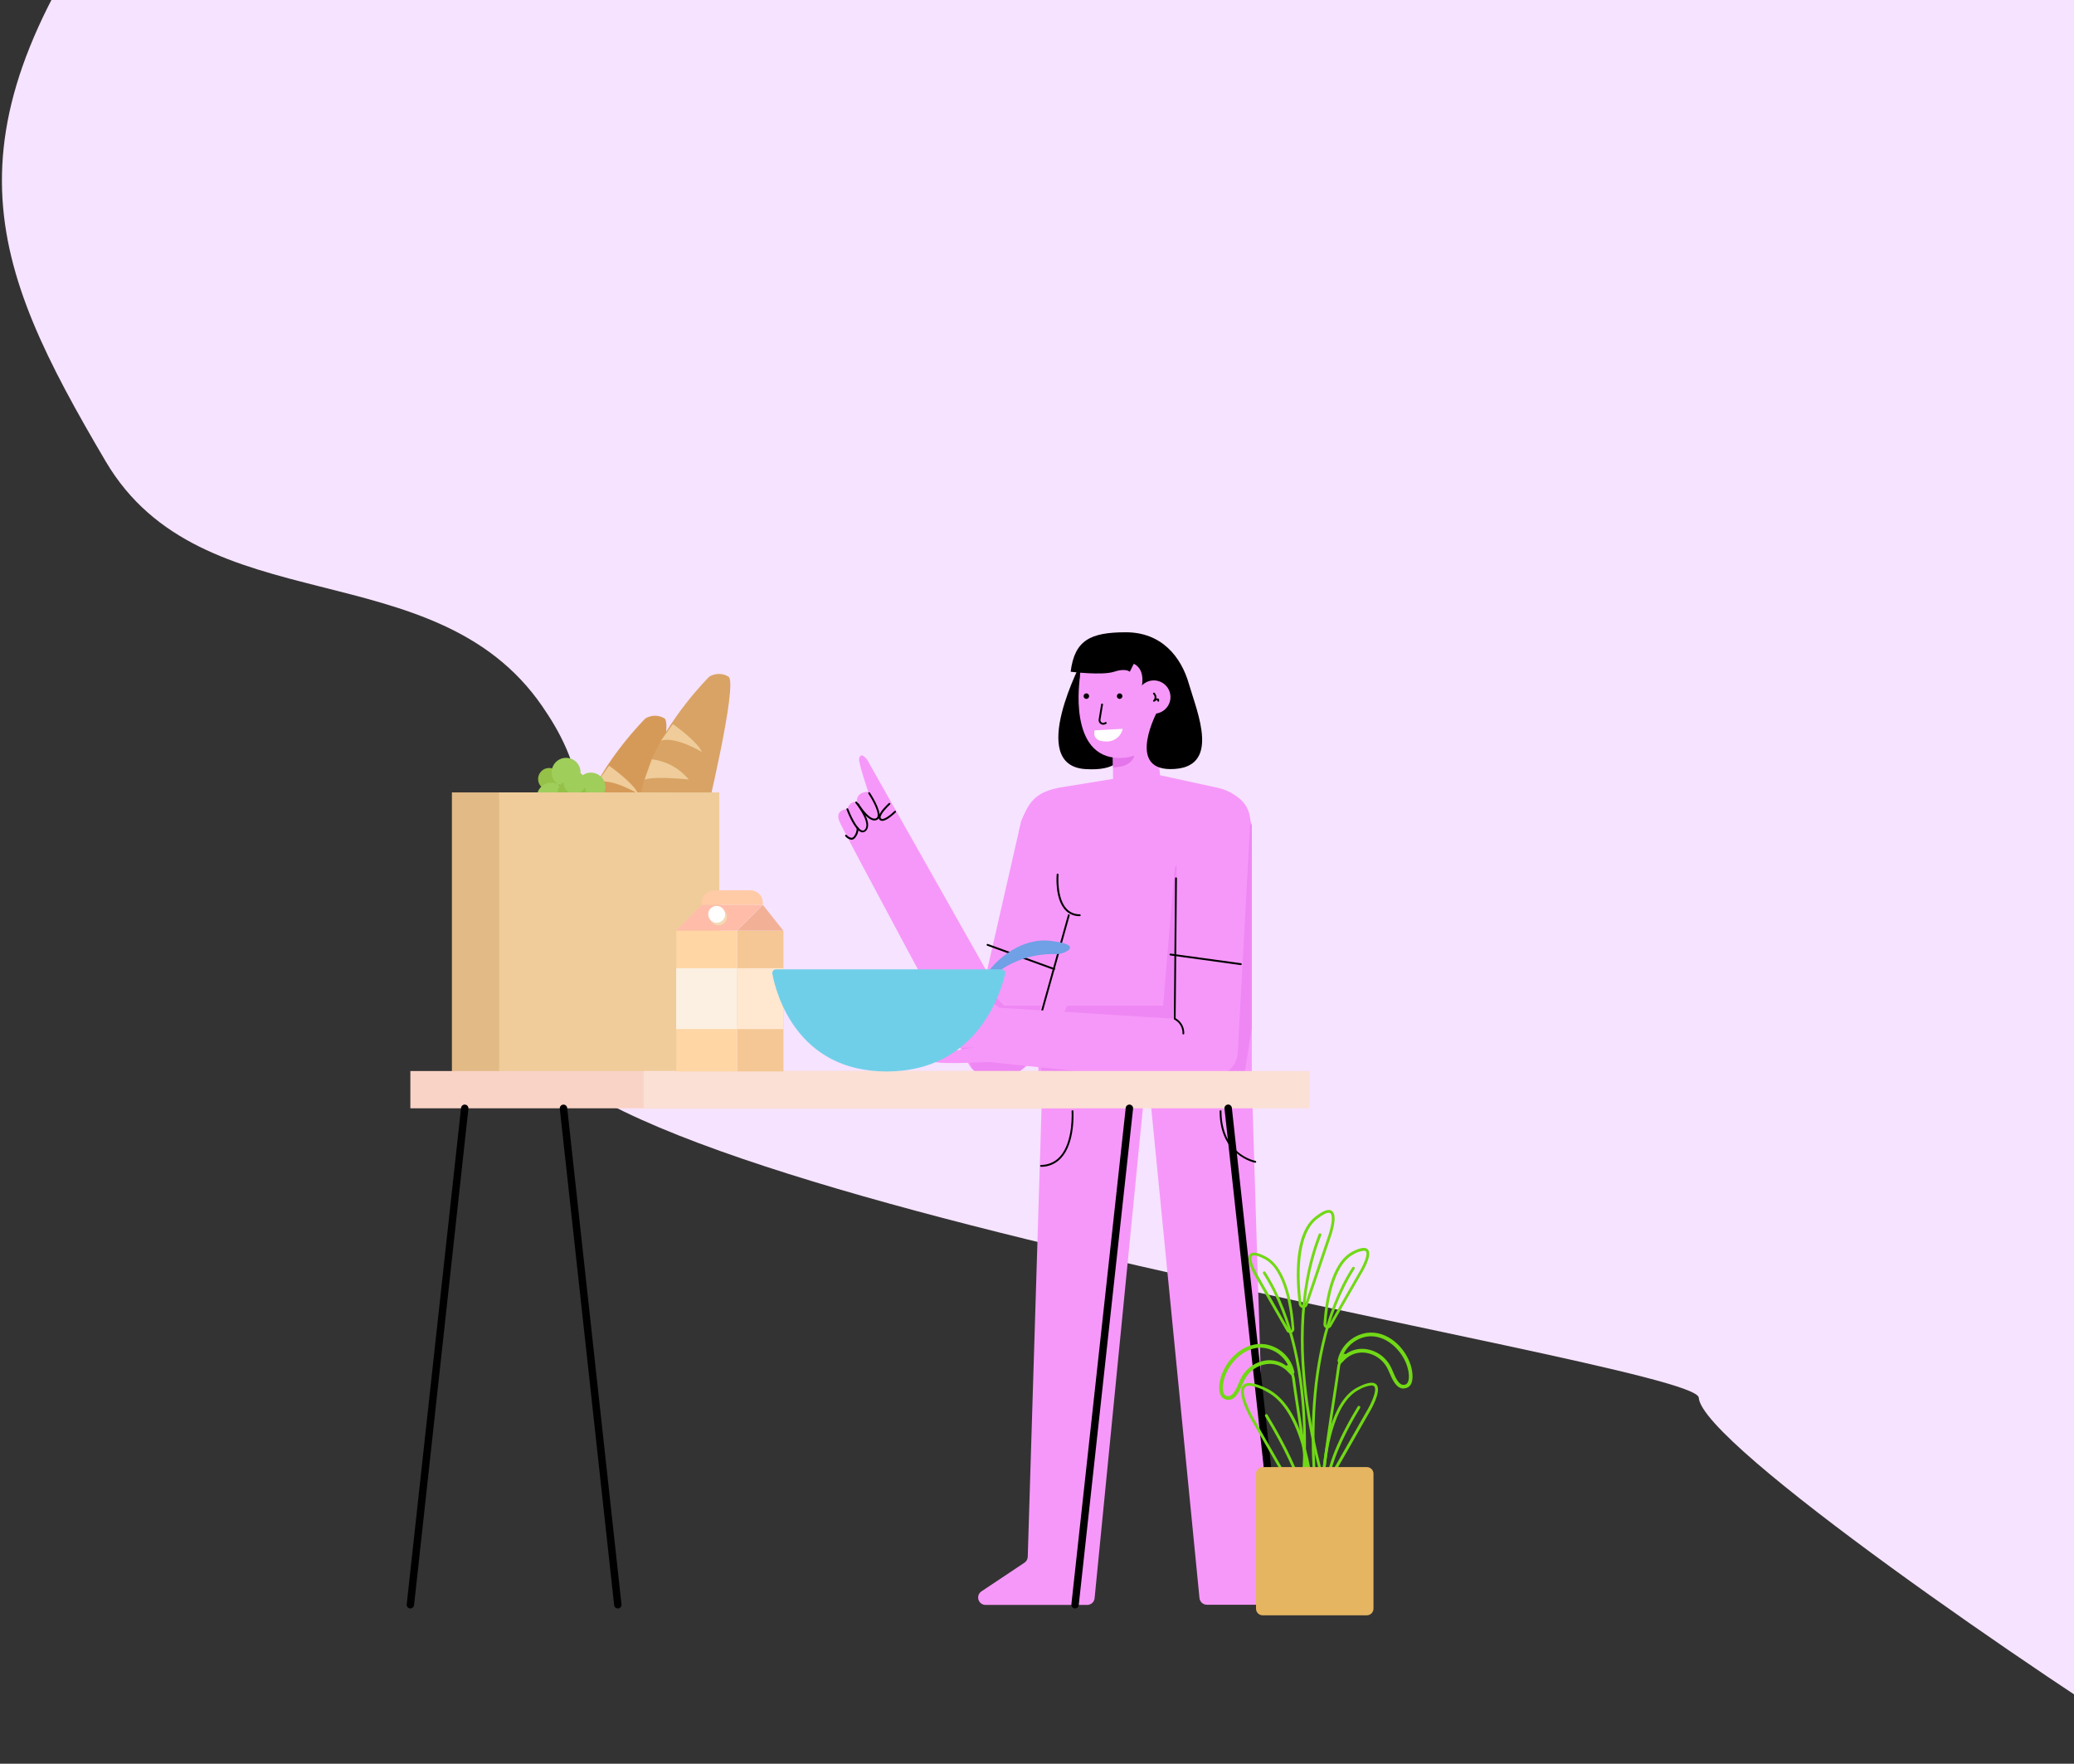 <svg width="561" height="477" viewBox="0 0 561 477" fill="none" xmlns="http://www.w3.org/2000/svg">
<rect x="0" y="0" width="561" height="477" fill="#333333" stroke="none"/>
<path d="M28.571 124.753C-3.065 71.028 -16.991 36.367 36.129 -34.718C261.857 -74.926 729.861 -154.568 796.054 -151.468C878.795 -147.593 909.962 93.823 904.692 126.585C899.423 159.348 849.977 244.019 827.205 272.805C732.902 258.821 674.485 256.837 622.132 320.183C582.463 368.182 583.273 406.686 588.595 476.031C553.805 454.645 460.283 390.651 459.5 378C458.874 367.879 121.025 318.861 144.082 272.366C167.139 225.87 155.558 203.951 146.689 191.03C117.54 148.565 54.705 169.135 28.571 124.753Z" fill="#F6E3FF"/>
<g clip-path="url(#clip0)">
<path d="M149.199 265.66C149.199 265.66 153.259 231.2 158.309 218.3C163.359 205.4 174.569 194.3 174.569 194.3C175.351 193.825 176.249 193.574 177.164 193.574C178.079 193.574 178.977 193.825 179.759 194.3C182.419 195.98 173.519 232.78 173.519 232.78L154.379 266.25L149.199 265.66Z" fill="#D69A58"/>
<path d="M164.731 207.09C164.731 207.09 171.211 211.57 172.611 214.66C172.611 214.66 165.461 210.31 161.531 211.57L164.731 207.09Z" fill="#EFCC9A"/>
<path d="M159 216.62C162.92 217.067 166.51 219.03 169 222.09C169 222.09 160.27 221.09 157.07 222.09L159 216.62Z" fill="#EFCC9A"/>
<path d="M166.48 254.4C166.48 254.4 170.55 219.94 175.6 207C180.65 194.06 191.86 183 191.86 183C192.64 182.519 193.539 182.264 194.455 182.264C195.372 182.264 196.271 182.519 197.05 183C199.71 184.68 190.81 221.48 190.81 221.48L171.67 255L166.48 254.4Z" fill="#D8A364"/>
<path d="M181.999 195.82C181.999 195.82 188.489 200.31 189.889 203.39C189.889 203.39 182.729 199.05 178.809 200.31L181.999 195.82Z" fill="#EFCC9A"/>
<path d="M176.301 205.36C180.221 205.807 183.81 207.77 186.301 210.83C186.301 210.83 177.571 209.83 174.371 210.83L176.301 205.36Z" fill="#EFCC9A"/>
<path d="M148.541 213.68C150.192 213.68 151.531 212.341 151.531 210.69C151.531 209.039 150.192 207.7 148.541 207.7C146.889 207.7 145.551 209.039 145.551 210.69C145.551 212.341 146.889 213.68 148.541 213.68Z" fill="#95C148"/>
<path d="M149.121 219.5C151.28 219.5 153.031 217.749 153.031 215.59C153.031 213.431 151.28 211.68 149.121 211.68C146.962 211.68 145.211 213.431 145.211 215.59C145.211 217.749 146.962 219.5 149.121 219.5Z" fill="#9FCE5B"/>
<path d="M153.121 212.78C155.28 212.78 157.031 211.029 157.031 208.87C157.031 206.711 155.28 204.96 153.121 204.96C150.962 204.96 149.211 206.711 149.211 208.87C149.211 211.029 150.962 212.78 153.121 212.78Z" fill="#9FCE5B"/>
<path d="M159.84 216.78C161.999 216.78 163.75 215.029 163.75 212.87C163.75 210.711 161.999 208.96 159.84 208.96C157.68 208.96 155.93 210.711 155.93 212.87C155.93 215.029 157.68 216.78 159.84 216.78Z" fill="#9FCE5B"/>
<path d="M154.66 218.63C156.819 218.63 158.57 216.879 158.57 214.72C158.57 212.561 156.819 210.81 154.66 210.81C152.501 210.81 150.75 212.561 150.75 214.72C150.75 216.879 152.501 218.63 154.66 218.63Z" fill="#95C148"/>
<path d="M155.44 214.68C157.102 214.68 158.45 213.332 158.45 211.67C158.45 210.008 157.102 208.66 155.44 208.66C153.777 208.66 152.43 210.008 152.43 211.67C152.43 213.332 153.777 214.68 155.44 214.68Z" fill="#9FCE5B"/>
<path d="M181.778 214.31H122.238V289.94H181.778V214.31Z" fill="#E2BA86"/>
<path d="M194.548 214.31H135.008V289.94H194.548V214.31Z" fill="#EFCC9A"/>
<path d="M281.998 291L277.998 421C277.992 421.323 277.908 421.641 277.753 421.925C277.598 422.208 277.377 422.451 277.108 422.63L265.478 430.38C265.118 430.617 264.844 430.964 264.697 431.369C264.551 431.775 264.539 432.217 264.664 432.629C264.789 433.042 265.043 433.403 265.39 433.659C265.737 433.915 266.157 434.052 266.588 434.05H294.088C294.6 434.051 295.092 433.855 295.464 433.504C295.836 433.152 296.06 432.671 296.088 432.16L309.998 291H281.998Z" fill="#F698F9"/>
<path d="M338.551 291L342.551 421C342.556 421.323 342.64 421.641 342.795 421.925C342.95 422.208 343.172 422.451 343.441 422.63L355.071 430.38C355.407 430.622 355.66 430.963 355.794 431.355C355.928 431.748 355.937 432.172 355.819 432.569C355.702 432.967 355.464 433.318 355.138 433.574C354.812 433.831 354.415 433.979 354.001 434H326.441C325.929 434.001 325.436 433.805 325.064 433.454C324.692 433.102 324.469 432.621 324.441 432.11L310.551 291H338.551Z" fill="#F698F9"/>
<path d="M338.602 298H281.602L275.602 225C277.602 216 281.032 214.15 286.602 213L308.132 209.51C309.76 209.165 311.443 209.165 313.072 209.51L329.122 213C331.807 213.577 334.212 215.057 335.938 217.193C337.663 219.33 338.603 221.994 338.602 224.74V298Z" fill="#F698F9"/>
<path d="M292.798 178.49C292.798 178.49 277.598 207 293.598 208C310.598 209.06 301.008 194.89 301.008 194.89L298.598 178L292.798 178.49Z" fill="black"/>
<path d="M312.69 197.11L313.9 211.18C314.004 212.178 313.798 213.185 313.309 214.061C312.821 214.938 312.074 215.643 311.17 216.08C308.976 216.983 306.514 216.983 304.32 216.08C303.373 215.724 302.556 215.089 301.978 214.258C301.399 213.428 301.086 212.442 301.08 211.43L301 197.11H312.69Z" fill="#F698F9"/>
<path d="M301 204.88L301.05 207.54C301.05 207.54 306.05 207.67 306.83 204.34C306.84 204.34 301.41 203.75 301 204.88Z" fill="#E475EA"/>
<path d="M303.54 194.92C309.864 194.92 314.99 189.794 314.99 183.47C314.99 177.146 309.864 172.02 303.54 172.02C297.216 172.02 292.09 177.146 292.09 183.47C292.09 189.794 297.216 194.92 303.54 194.92Z" fill="#F698F9"/>
<path d="M314.999 183.47C314.999 183.47 316.999 205 302.869 205C288.739 205 292.089 183.45 292.089 183.45L314.999 183.47Z" fill="#F698F9"/>
<path d="M289.602 181.67C289.602 181.67 298.142 182.73 301.342 181.67C304.542 180.61 305.602 181.67 305.602 181.67L306.672 179.53C306.672 179.53 309.872 180.6 308.802 185.93C308.802 185.93 312.002 181.67 313.072 187C314.142 192.33 313.072 192.33 313.072 192.33C313.072 192.33 304.602 208 316.602 208C330.602 208 323.732 192.46 321.602 185C319.472 177.54 314.142 171 304.542 171C294.942 171 290.672 173.13 289.602 181.67Z" fill="black"/>
<path d="M312.102 193.02C314.587 193.02 316.602 191.005 316.602 188.52C316.602 186.035 314.587 184.02 312.102 184.02C309.616 184.02 307.602 186.035 307.602 188.52C307.602 191.005 309.616 193.02 312.102 193.02Z" fill="#F698F9"/>
<path d="M313.26 189.77C313.196 189.76 313.137 189.725 313.098 189.673C313.059 189.621 313.042 189.555 313.05 189.49C313.066 189.431 313.066 189.369 313.05 189.31C312.774 189.404 312.517 189.547 312.29 189.73C312.243 189.771 312.183 189.793 312.12 189.793C312.058 189.793 311.998 189.771 311.95 189.73C311.91 189.683 311.887 189.622 311.887 189.56C311.887 189.498 311.91 189.437 311.95 189.39C312.066 189.286 312.158 189.159 312.222 189.017C312.285 188.874 312.318 188.721 312.318 188.565C312.318 188.409 312.285 188.256 312.222 188.113C312.158 187.971 312.066 187.844 311.95 187.74C311.905 187.693 311.879 187.63 311.879 187.565C311.879 187.5 311.905 187.437 311.95 187.39C311.973 187.366 312 187.347 312.03 187.334C312.06 187.321 312.093 187.314 312.125 187.314C312.158 187.314 312.191 187.321 312.221 187.334C312.251 187.347 312.278 187.366 312.3 187.39C312.499 187.586 312.647 187.829 312.731 188.095C312.815 188.362 312.832 188.645 312.78 188.92C312.864 188.883 312.954 188.864 313.045 188.864C313.137 188.864 313.227 188.883 313.31 188.92C313.44 189 313.59 189.18 313.53 189.59C313.512 189.646 313.476 189.695 313.427 189.727C313.378 189.76 313.319 189.775 313.26 189.77Z" fill="black"/>
<path d="M293.852 189.02C294.266 189.02 294.602 188.684 294.602 188.27C294.602 187.856 294.266 187.52 293.852 187.52C293.437 187.52 293.102 187.856 293.102 188.27C293.102 188.684 293.437 189.02 293.852 189.02Z" fill="black"/>
<path d="M302.852 189.02C303.266 189.02 303.602 188.684 303.602 188.27C303.602 187.856 303.266 187.52 302.852 187.52C302.437 187.52 302.102 187.856 302.102 188.27C302.102 188.684 302.437 189.02 302.852 189.02Z" fill="black"/>
<path d="M298.408 196C298.142 196 297.883 195.916 297.668 195.76C297.482 195.624 297.337 195.438 297.251 195.225C297.164 195.011 297.139 194.777 297.178 194.55L297.848 190.49C297.86 190.425 297.897 190.366 297.951 190.327C298.005 190.288 298.072 190.271 298.138 190.28C298.171 190.285 298.203 190.296 298.231 190.314C298.26 190.331 298.285 190.354 298.304 190.381C298.324 190.408 298.338 190.438 298.345 190.471C298.353 190.503 298.354 190.537 298.348 190.57L297.668 194.63C297.643 194.767 297.657 194.908 297.708 195.037C297.759 195.166 297.846 195.278 297.958 195.36C298.071 195.443 298.205 195.492 298.344 195.503C298.484 195.513 298.624 195.485 298.748 195.42L298.988 195.3C299.048 195.271 299.117 195.267 299.18 195.287C299.243 195.308 299.296 195.352 299.328 195.41C299.343 195.44 299.352 195.473 299.354 195.507C299.356 195.54 299.352 195.574 299.34 195.606C299.329 195.637 299.312 195.666 299.289 195.691C299.266 195.716 299.239 195.736 299.208 195.75L298.968 195.87C298.794 195.957 298.602 196.001 298.408 196Z" fill="black"/>
<path d="M296.099 197.52L303.689 197.11C303.462 198.135 302.872 199.044 302.03 199.67C301.187 200.296 300.147 200.598 299.099 200.52C295.099 200.52 296.099 197.52 296.099 197.52Z" fill="white"/>
<path d="M295.702 225.34L279.352 285.28C279.049 286.384 278.481 287.397 277.697 288.23C276.912 289.064 275.935 289.692 274.852 290.06C272.838 290.736 270.726 291.074 268.602 291.06C261.602 291.06 261.602 286.06 261.602 286.06L276.222 222.06C276.222 222.06 278.602 215.06 285.602 214.06C289.472 213.5 292.422 216 294.292 218.35C295.051 219.327 295.574 220.466 295.818 221.679C296.063 222.892 296.023 224.145 295.702 225.34Z" fill="#F698F9"/>
<path d="M271.599 271L234.599 205.53C234.599 205.53 232.829 202.96 232.379 205.25C232.189 206.25 234.839 214.13 234.839 214.13C234.839 214.13 231.609 214 231.779 216.89C231.487 216.847 231.19 216.862 230.904 216.937C230.619 217.011 230.351 217.142 230.118 217.323C229.884 217.503 229.69 217.728 229.545 217.986C229.401 218.243 229.311 218.527 229.279 218.82C229.279 218.82 225.669 218.82 227.049 222.14C228.429 225.46 262.199 288 262.199 288L271.599 271Z" fill="#F698F9"/>
<path d="M238.64 222C238.507 222.003 238.375 221.98 238.252 221.932C238.128 221.884 238.015 221.812 237.92 221.72C237.833 221.632 237.766 221.527 237.723 221.412C237.68 221.296 237.662 221.173 237.67 221.05C237.67 219.7 240.13 217.47 240.4 217.22C240.448 217.174 240.513 217.148 240.58 217.148C240.647 217.148 240.711 217.174 240.76 217.22C240.806 217.267 240.831 217.33 240.831 217.395C240.831 217.46 240.806 217.523 240.76 217.57C240.05 218.21 238.21 220.08 238.19 221.04C238.186 221.096 238.194 221.153 238.212 221.207C238.231 221.26 238.261 221.309 238.3 221.35C238.93 221.97 241.02 220.27 241.94 219.35C241.963 219.326 241.991 219.307 242.022 219.293C242.053 219.28 242.086 219.273 242.12 219.273C242.153 219.273 242.187 219.28 242.218 219.293C242.249 219.307 242.277 219.326 242.3 219.35C242.324 219.372 242.343 219.4 242.356 219.43C242.369 219.46 242.376 219.492 242.376 219.525C242.376 219.558 242.369 219.59 242.356 219.62C242.343 219.65 242.324 219.678 242.3 219.7C241.84 220.13 239.92 222 238.64 222Z" fill="black"/>
<path d="M236.528 221.9C234.528 221.9 232.168 218.12 231.888 217.65C231.854 217.593 231.843 217.524 231.858 217.459C231.873 217.394 231.912 217.337 231.968 217.3C232.027 217.267 232.096 217.257 232.161 217.274C232.227 217.291 232.283 217.333 232.318 217.39C233.118 218.72 235.528 222.03 236.988 221.29C237.083 221.243 237.166 221.175 237.232 221.092C237.297 221.009 237.344 220.913 237.368 220.81C237.748 219.37 235.708 215.88 234.888 214.65C234.854 214.595 234.842 214.529 234.855 214.466C234.868 214.402 234.905 214.347 234.958 214.31C234.986 214.291 235.017 214.278 235.049 214.272C235.082 214.265 235.115 214.265 235.148 214.272C235.18 214.278 235.211 214.291 235.239 214.31C235.267 214.328 235.29 214.352 235.308 214.38C235.428 214.57 238.358 218.99 237.848 220.93C237.81 221.105 237.732 221.268 237.621 221.409C237.511 221.549 237.369 221.662 237.208 221.74C236.997 221.846 236.764 221.901 236.528 221.9Z" fill="black"/>
<path d="M233.379 225.1C233.293 225.11 233.206 225.11 233.119 225.1C231.179 224.68 229.189 219.52 228.969 218.93C228.946 218.869 228.948 218.801 228.974 218.741C229 218.682 229.049 218.634 229.109 218.61C229.173 218.587 229.243 218.59 229.305 218.618C229.366 218.646 229.415 218.697 229.439 218.76C230.009 220.28 231.809 224.3 233.229 224.61C233.355 224.639 233.487 224.631 233.609 224.589C233.731 224.546 233.838 224.471 233.919 224.37C235.429 222.86 232.619 218.69 231.409 217.2C231.363 217.153 231.338 217.09 231.338 217.025C231.338 216.96 231.363 216.897 231.409 216.85C231.432 216.826 231.459 216.807 231.489 216.794C231.519 216.781 231.551 216.774 231.584 216.774C231.617 216.774 231.649 216.781 231.68 216.794C231.71 216.807 231.737 216.826 231.759 216.85C231.949 217.08 236.379 222.55 234.249 224.68C234.026 224.929 233.713 225.08 233.379 225.1Z" fill="black"/>
<path d="M230.331 227.11H230.271C229.639 227.006 229.067 226.676 228.661 226.18C228.616 226.133 228.59 226.07 228.59 226.005C228.59 225.94 228.616 225.877 228.661 225.83C228.684 225.806 228.711 225.787 228.741 225.774C228.771 225.761 228.804 225.754 228.836 225.754C228.869 225.754 228.902 225.761 228.932 225.774C228.962 225.787 228.989 225.806 229.011 225.83C229.332 226.213 229.772 226.477 230.261 226.58C230.38 226.587 230.499 226.567 230.608 226.52C230.718 226.473 230.815 226.401 230.891 226.31C231.458 225.653 231.757 224.807 231.731 223.94C231.729 223.908 231.732 223.875 231.743 223.844C231.753 223.814 231.769 223.785 231.791 223.761C231.812 223.737 231.838 223.717 231.868 223.703C231.897 223.689 231.929 223.681 231.961 223.68C231.994 223.676 232.028 223.679 232.06 223.688C232.092 223.698 232.122 223.714 232.147 223.735C232.172 223.757 232.193 223.784 232.208 223.814C232.222 223.844 232.23 223.877 232.231 223.91C232.268 224.922 231.909 225.908 231.231 226.66C231.002 226.923 230.679 227.085 230.331 227.11Z" fill="black"/>
<path d="M278.602 285.27H278.532C278.5 285.261 278.471 285.246 278.445 285.225C278.419 285.204 278.398 285.179 278.382 285.15C278.367 285.121 278.357 285.09 278.353 285.057C278.349 285.025 278.352 284.992 278.362 284.96L288.862 247.46C288.882 247.397 288.925 247.344 288.982 247.311C289.04 247.278 289.107 247.267 289.172 247.28C289.235 247.299 289.289 247.342 289.321 247.4C289.353 247.458 289.36 247.526 289.342 247.59L278.842 285.09C278.825 285.141 278.793 285.186 278.75 285.218C278.707 285.25 278.655 285.268 278.602 285.27Z" fill="black"/>
<path d="M269.1 270.77H269.02C268.958 270.749 268.907 270.705 268.877 270.648C268.847 270.59 268.841 270.522 268.86 270.46C269.81 267.61 266.93 263.27 266.86 263.23C266.841 263.203 266.828 263.172 266.821 263.139C266.815 263.106 266.815 263.073 266.821 263.04C266.828 263.008 266.841 262.977 266.859 262.949C266.878 262.922 266.902 262.898 266.93 262.88C266.956 262.862 266.987 262.849 267.018 262.842C267.05 262.836 267.083 262.836 267.115 262.842C267.146 262.849 267.177 262.862 267.203 262.88C267.23 262.899 267.253 262.922 267.27 262.95C267.4 263.13 270.33 267.53 269.27 270.62C269.255 270.656 269.231 270.689 269.202 270.714C269.173 270.74 269.138 270.759 269.1 270.77Z" fill="black"/>
<path d="M285.13 262.31H285.04L267.04 255.77C266.978 255.747 266.927 255.701 266.899 255.641C266.871 255.581 266.867 255.512 266.89 255.45C266.912 255.388 266.959 255.337 267.019 255.309C267.079 255.281 267.148 255.277 267.21 255.3L285.21 261.84C285.269 261.857 285.319 261.895 285.352 261.947C285.385 261.998 285.397 262.06 285.387 262.121C285.378 262.181 285.346 262.236 285.298 262.274C285.251 262.313 285.191 262.333 285.13 262.33V262.31Z" fill="black"/>
<path d="M281.602 272H271.602C269.425 269.824 267.419 267.484 265.602 265C263.602 262 262.602 268 262.602 268L253.602 271L262.602 288C262.602 288 263.372 291 267.602 291C270.298 290.976 272.982 290.64 275.602 290L277.602 288L281.602 272Z" fill="#EE87F4"/>
<path d="M281.632 291.37L328.052 296.23C330.091 296.445 332.135 295.868 333.761 294.62C335.387 293.371 336.472 291.545 336.792 289.52L338.602 278V223L331.602 219L317.772 234.53L314.602 272H288.602L281.602 288.67L281.632 291.37Z" fill="#EE87F4"/>
<path d="M338.172 222.61L334.802 284.61C334.74 285.754 334.399 286.866 333.808 287.848C333.217 288.829 332.394 289.651 331.412 290.24C329.577 291.305 327.581 292.062 325.502 292.48C318.652 293.95 317.602 289.07 317.602 289.07L318.432 223.42C318.432 223.42 319.292 216.08 325.922 213.63C329.582 212.28 332.992 214.1 335.312 216C336.279 216.796 337.042 217.81 337.54 218.96C338.037 220.109 338.254 221.36 338.172 222.61Z" fill="#F698F9"/>
<path d="M320.84 275.72L255.74 271.63C255.74 271.63 252.63 271.73 254.31 273.35C255.03 274.04 263.12 276.06 263.12 276.06C263.12 276.06 261.27 278.71 263.8 280.13C263.605 280.352 263.456 280.611 263.364 280.892C263.272 281.174 263.238 281.47 263.264 281.765C263.29 282.06 263.376 282.346 263.516 282.607C263.657 282.867 263.849 283.096 264.08 283.28C264.08 283.28 262.08 286.28 265.67 286.94C269.26 287.6 323.6 292.82 323.6 292.82L320.84 275.72Z" fill="#F698F9"/>
<path d="M335.56 261L316.56 258.4C316.495 258.39 316.437 258.355 316.398 258.303C316.358 258.251 316.341 258.185 316.35 258.12C316.36 258.055 316.394 257.995 316.446 257.955C316.498 257.914 316.564 257.894 316.63 257.9L335.63 260.5C335.696 260.5 335.76 260.526 335.807 260.573C335.853 260.62 335.88 260.684 335.88 260.75C335.88 260.816 335.853 260.88 335.807 260.927C335.76 260.974 335.696 261 335.63 261H335.56Z" fill="black"/>
<path d="M270.55 287.06C270.55 287.06 253.55 288.06 252.55 287.06C252.4 286.887 252.301 286.676 252.263 286.451C252.225 286.225 252.25 285.994 252.335 285.781C252.419 285.569 252.56 285.384 252.743 285.246C252.925 285.108 253.142 285.023 253.37 285L270.6 282L270.55 287.06Z" fill="#F698F9"/>
<path d="M267.55 283.06C267.55 283.06 250.55 284.06 249.55 283.06C249.4 282.887 249.301 282.676 249.263 282.451C249.225 282.225 249.25 281.994 249.335 281.781C249.419 281.569 249.56 281.384 249.743 281.246C249.925 281.108 250.142 281.023 250.37 281L268.6 279L267.55 283.06Z" fill="#F698F9"/>
<path d="M269.321 279.88C269.321 279.88 252.321 279.11 251.471 278.01C251.328 277.825 251.24 277.604 251.217 277.371C251.194 277.139 251.237 276.904 251.342 276.695C251.446 276.486 251.608 276.311 251.808 276.19C252.008 276.068 252.238 276.006 252.471 276.01H270.791L269.321 279.88Z" fill="#F698F9"/>
<path d="M266.191 266.79C266.541 267.79 267.951 271.49 270.331 272.43L266.101 273.52C266.101 273.52 262.311 268.97 263.971 266.52C264.074 266.367 264.211 266.238 264.37 266.144C264.529 266.051 264.707 265.993 264.891 265.977C265.075 265.961 265.26 265.986 265.433 266.05C265.606 266.115 265.763 266.217 265.891 266.35C266.026 266.47 266.129 266.621 266.191 266.79Z" fill="#F698F9"/>
<path d="M320.1 279.77C320.033 279.77 319.97 279.744 319.923 279.697C319.876 279.65 319.85 279.586 319.85 279.52C319.887 278.75 319.702 277.985 319.315 277.318C318.928 276.651 318.357 276.11 317.67 275.76C317.625 275.741 317.587 275.708 317.56 275.667C317.533 275.627 317.519 275.579 317.52 275.53L317.85 237.53C317.852 237.465 317.88 237.404 317.926 237.36C317.973 237.315 318.035 237.29 318.1 237.29C318.133 237.287 318.167 237.291 318.199 237.303C318.23 237.314 318.259 237.333 318.283 237.356C318.307 237.38 318.325 237.409 318.337 237.441C318.348 237.473 318.353 237.506 318.35 237.54L318 275.38C318.731 275.789 319.335 276.392 319.746 277.123C320.157 277.853 320.359 278.682 320.33 279.52C320.33 279.583 320.306 279.644 320.264 279.69C320.221 279.736 320.162 279.765 320.1 279.77Z" fill="black"/>
<path d="M339.508 314.46C339.418 314.46 329.898 312.59 329.898 300.52C329.898 300.454 329.925 300.39 329.972 300.343C330.019 300.296 330.082 300.27 330.148 300.27C330.215 300.27 330.278 300.296 330.325 300.343C330.372 300.39 330.398 300.454 330.398 300.52C330.398 305.33 331.988 309.19 334.988 311.66C336.329 312.771 337.906 313.561 339.598 313.97C339.655 313.981 339.706 314.012 339.742 314.057C339.779 314.101 339.799 314.157 339.799 314.215C339.799 314.273 339.779 314.329 339.742 314.373C339.706 314.418 339.655 314.449 339.598 314.46H339.508Z" fill="black"/>
<path d="M281.602 315.56C281.537 315.56 281.475 315.535 281.428 315.49C281.382 315.446 281.354 315.385 281.352 315.32C281.352 315.253 281.378 315.188 281.424 315.14C281.471 315.091 281.534 315.063 281.602 315.06C282.557 315.066 283.504 314.87 284.379 314.486C285.254 314.102 286.039 313.537 286.682 312.83C290.372 308.83 289.862 300.62 289.852 300.53C289.85 300.497 289.855 300.464 289.867 300.434C289.878 300.403 289.895 300.374 289.918 300.35C289.94 300.326 289.967 300.307 289.997 300.293C290.026 300.279 290.059 300.271 290.092 300.27C290.156 300.267 290.219 300.29 290.268 300.333C290.316 300.375 290.346 300.435 290.352 300.5C290.352 300.84 290.882 308.97 287.052 313.16C286.366 313.922 285.527 314.53 284.589 314.943C283.651 315.357 282.636 315.567 281.612 315.56H281.602Z" fill="black"/>
<path d="M292.101 247.77C291.352 247.797 290.605 247.659 289.915 247.367C289.224 247.075 288.605 246.636 288.101 246.08C285.271 242.98 285.801 236.76 285.821 236.49C285.824 236.458 285.833 236.426 285.848 236.397C285.863 236.368 285.884 236.343 285.909 236.322C285.934 236.301 285.964 236.286 285.995 236.277C286.026 236.268 286.059 236.266 286.091 236.27C286.124 236.273 286.156 236.282 286.186 236.296C286.215 236.311 286.241 236.332 286.262 236.357C286.284 236.382 286.3 236.411 286.31 236.443C286.32 236.474 286.324 236.507 286.321 236.54C286.321 236.6 285.791 242.81 288.471 245.74C288.925 246.24 289.482 246.636 290.103 246.9C290.725 247.164 291.396 247.29 292.071 247.27C292.138 247.27 292.201 247.296 292.248 247.343C292.295 247.39 292.321 247.454 292.321 247.52C292.322 247.581 292.3 247.641 292.259 247.687C292.218 247.733 292.162 247.763 292.101 247.77Z" fill="black"/>
<path d="M338.24 293.61H281.75C281.684 293.61 281.62 293.584 281.573 293.537C281.526 293.49 281.5 293.426 281.5 293.36C281.5 293.294 281.526 293.23 281.573 293.183C281.62 293.136 281.684 293.11 281.75 293.11H338.24C338.306 293.11 338.37 293.136 338.417 293.183C338.464 293.23 338.49 293.294 338.49 293.36C338.49 293.426 338.464 293.49 338.417 293.537C338.37 293.584 338.306 293.61 338.24 293.61Z" fill="black"/>
<path d="M338.24 297.61H281.75C281.684 297.61 281.62 297.584 281.573 297.537C281.526 297.49 281.5 297.426 281.5 297.36C281.5 297.294 281.526 297.23 281.573 297.183C281.62 297.136 281.684 297.11 281.75 297.11H338.24C338.306 297.11 338.37 297.136 338.417 297.183C338.464 297.23 338.49 297.294 338.49 297.36C338.49 297.426 338.464 297.49 338.417 297.537C338.37 297.584 338.306 297.61 338.24 297.61Z" fill="black"/>
<path d="M291.17 289.66H111V299.74H291.17V289.66Z" fill="#F9D3C5"/>
<path d="M354.26 289.66H174.09V299.74H354.26V289.66Z" fill="#FBE0D5"/>
<path d="M111 435H110.89C110.627 434.97 110.388 434.837 110.223 434.631C110.058 434.425 109.981 434.162 110.01 433.9L124.71 299.63C124.723 299.498 124.763 299.371 124.826 299.255C124.89 299.138 124.975 299.036 125.079 298.953C125.182 298.87 125.301 298.809 125.428 298.772C125.555 298.736 125.688 298.725 125.82 298.74C126.082 298.77 126.321 298.903 126.486 299.109C126.651 299.315 126.728 299.578 126.7 299.84L112 434.12C111.97 434.364 111.852 434.588 111.667 434.751C111.483 434.913 111.245 435.002 111 435Z" fill="black"/>
<path d="M290.789 435H290.679C290.417 434.97 290.177 434.837 290.012 434.631C289.847 434.425 289.771 434.162 289.799 433.9L304.499 299.63C304.512 299.498 304.552 299.371 304.615 299.255C304.679 299.138 304.765 299.036 304.868 298.953C304.971 298.87 305.09 298.809 305.217 298.772C305.344 298.736 305.477 298.725 305.609 298.74C305.871 298.77 306.11 298.903 306.275 299.109C306.44 299.315 306.517 299.578 306.489 299.84L291.789 434.11C291.761 434.356 291.644 434.583 291.46 434.747C291.275 434.911 291.036 435.002 290.789 435Z" fill="black"/>
<path d="M346.909 435C346.66 435.001 346.42 434.91 346.235 434.743C346.05 434.577 345.933 434.348 345.909 434.1L331.209 299.83C331.195 299.699 331.207 299.566 331.245 299.439C331.282 299.313 331.344 299.195 331.427 299.092C331.51 298.99 331.613 298.904 331.729 298.841C331.845 298.778 331.972 298.739 332.104 298.725C332.235 298.711 332.368 298.723 332.494 298.761C332.621 298.798 332.739 298.861 332.841 298.944C332.944 299.027 333.029 299.129 333.092 299.245C333.155 299.361 333.195 299.489 333.209 299.62L347.899 433.91C347.924 434.174 347.843 434.437 347.674 434.641C347.505 434.846 347.262 434.975 346.999 435H346.909Z" fill="black"/>
<path d="M167.12 435C166.871 435.001 166.63 434.91 166.446 434.743C166.261 434.577 166.144 434.348 166.12 434.1L151.42 299.85C151.406 299.719 151.418 299.586 151.456 299.459C151.493 299.333 151.555 299.215 151.638 299.112C151.721 299.01 151.824 298.924 151.94 298.861C152.056 298.798 152.183 298.759 152.315 298.745C152.446 298.731 152.579 298.743 152.705 298.781C152.832 298.818 152.95 298.881 153.052 298.964C153.155 299.047 153.24 299.149 153.303 299.265C153.366 299.381 153.406 299.509 153.42 299.64L168.11 433.91C168.123 434.041 168.111 434.173 168.074 434.299C168.037 434.425 167.975 434.542 167.893 434.644C167.81 434.747 167.708 434.831 167.592 434.894C167.477 434.957 167.35 434.996 167.22 435.01L167.12 435Z" fill="black"/>
<path d="M211.919 251.67H199.379V289.77H211.919V251.67Z" fill="#F4C795"/>
<path d="M211.919 261.84H199.379V278.32H211.919V261.84Z" fill="#FFE7D0"/>
<path d="M199.378 251.67H182.898V289.77H199.378V251.67Z" fill="#FFD6A4"/>
<path d="M199.378 261.84H182.898V278.32H199.378V261.84Z" fill="#FBF0E1"/>
<path d="M211.869 251.67H199.379L206.329 244.73H206.349L211.869 251.67Z" fill="#F2B197"/>
<path d="M199.378 251.67H182.898L189.848 244.73H206.328L199.378 251.67Z" fill="#FFBDA9"/>
<path d="M193.108 240.78H202.998C203.886 240.78 204.738 241.133 205.367 241.761C205.995 242.389 206.348 243.242 206.348 244.13V244.73H189.758V244.13C189.758 243.242 190.111 242.389 190.739 241.761C191.367 241.133 192.219 240.78 193.108 240.78Z" fill="#FFCAA6"/>
<path d="M194.331 250.23C195.59 250.23 196.611 249.209 196.611 247.95C196.611 246.691 195.59 245.67 194.331 245.67C193.072 245.67 192.051 246.691 192.051 247.95C192.051 249.209 193.072 250.23 194.331 250.23Z" fill="#F2DBB5"/>
<path d="M193.85 249.56C195.11 249.56 196.13 248.539 196.13 247.28C196.13 246.021 195.11 245 193.85 245C192.591 245 191.57 246.021 191.57 247.28C191.57 248.539 192.591 249.56 193.85 249.56Z" fill="white"/>
<path d="M288.651 257.22C287.659 257.819 286.509 258.105 285.351 258.04C280.227 257.907 275.185 259.345 270.901 262.16C262.961 267.33 263.031 271.08 263.031 271.08L267.851 262.08C267.851 262.08 274.721 253.18 284.481 254.49C290.331 255.25 289.921 256.41 288.651 257.22Z" fill="#70A0E5"/>
<path d="M209.889 262.16H270.889C271.042 262.156 271.194 262.187 271.333 262.251C271.473 262.315 271.595 262.41 271.692 262.529C271.789 262.648 271.857 262.787 271.891 262.936C271.925 263.086 271.924 263.241 271.889 263.39C270.639 268.75 264.179 289.78 239.819 289.78C215.459 289.78 209.889 268.61 208.909 263.33C208.884 263.187 208.891 263.04 208.929 262.9C208.967 262.76 209.035 262.629 209.128 262.518C209.221 262.407 209.338 262.317 209.469 262.255C209.601 262.193 209.744 262.161 209.889 262.16Z" fill="#70CFE8"/>
<path d="M359.121 359.27C359.006 359.273 358.891 359.256 358.781 359.22C358.534 359.153 358.318 359.001 358.172 358.791C358.025 358.58 357.958 358.325 357.981 358.07C358.391 352.07 359.981 341.52 365.791 338.52C367.991 337.39 369.331 337.2 370.001 337.92C371.311 339.34 368.741 343.69 368.211 344.54L360.091 358.7C359.995 358.873 359.854 359.017 359.684 359.117C359.513 359.217 359.319 359.27 359.121 359.27ZM368.881 338.27C367.906 338.378 366.968 338.699 366.131 339.21C360.421 342.15 359.051 353.42 358.731 358.14C358.723 358.226 358.746 358.313 358.795 358.384C358.845 358.455 358.917 358.507 359.001 358.53C359.084 358.559 359.174 358.556 359.255 358.523C359.336 358.49 359.402 358.428 359.441 358.35L367.571 344.18C368.761 342.24 370.131 339.18 369.451 338.45C369.376 338.378 369.286 338.323 369.188 338.288C369.089 338.254 368.985 338.241 368.881 338.25V338.27Z" fill="#71D816"/>
<path d="M356.439 407.9C356.35 407.901 356.264 407.871 356.196 407.814C356.128 407.757 356.083 407.677 356.069 407.59C355.999 407.19 349.759 367.8 365.799 342.74C365.859 342.672 365.942 342.628 366.032 342.615C366.123 342.603 366.214 342.624 366.291 342.674C366.367 342.723 366.423 342.799 366.448 342.886C366.474 342.974 366.467 343.067 366.429 343.15C350.539 367.96 356.739 407.07 356.809 407.46C356.824 407.559 356.8 407.66 356.742 407.742C356.684 407.824 356.597 407.881 356.499 407.9H356.439Z" fill="#71D816"/>
<path d="M352.539 353.75H352.409C352.129 353.726 351.866 353.605 351.665 353.408C351.464 353.211 351.338 352.95 351.309 352.67C350.449 345.86 349.879 333.73 355.749 329.1C357.919 327.38 359.399 326.86 360.279 327.5C362.019 328.77 360.109 334.18 359.709 335.25L353.709 352.91C353.628 353.156 353.472 353.37 353.261 353.521C353.051 353.672 352.798 353.752 352.539 353.75ZM359.399 328C358.879 328 357.939 328.34 356.209 329.71C350.429 334.27 351.379 347.24 352.049 352.6C352.061 352.711 352.111 352.814 352.192 352.891C352.273 352.968 352.378 353.014 352.489 353.02C352.6 353.039 352.714 353.015 352.808 352.954C352.903 352.893 352.971 352.799 352.999 352.69L358.999 335C359.919 332.55 360.779 328.8 359.829 328.1C359.7 328.023 359.549 327.988 359.399 328Z" fill="#71D816"/>
<path d="M360.388 408.84C360.311 408.84 360.236 408.816 360.173 408.771C360.11 408.726 360.063 408.663 360.038 408.59C359.878 408.17 344.228 365.4 356.698 333.79C356.738 333.699 356.811 333.627 356.902 333.588C356.993 333.549 357.095 333.546 357.188 333.58C357.28 333.618 357.354 333.69 357.394 333.782C357.433 333.874 357.434 333.977 357.398 334.07C345.038 365.4 360.588 407.91 360.748 408.33C360.781 408.424 360.777 408.528 360.736 408.619C360.695 408.71 360.621 408.782 360.528 408.82L360.388 408.84Z" fill="#71D816"/>
<path d="M358.93 400.69C358.795 400.69 358.66 400.669 358.53 400.63C358.245 400.548 357.998 400.369 357.83 400.125C357.662 399.88 357.585 399.585 357.61 399.29C358.11 391.88 360.04 378.9 367.21 375.21C369.86 373.85 371.53 373.6 372.31 374.45C373.92 376.19 370.49 381.88 370.09 382.52L360.09 400.03C359.975 400.235 359.807 400.405 359.602 400.522C359.398 400.638 359.165 400.696 358.93 400.69ZM370.99 374.69C369.771 374.828 368.597 375.23 367.55 375.87C360.45 379.52 358.75 393.49 358.36 399.33C358.344 399.456 358.375 399.584 358.447 399.689C358.519 399.794 358.627 399.869 358.75 399.9C358.872 399.941 359.004 399.937 359.123 399.89C359.242 399.842 359.34 399.753 359.4 399.64L369.4 382.13C370.79 379.88 372.63 375.94 371.71 374.95C371.515 374.777 371.26 374.688 371 374.7L370.99 374.69Z" fill="#71D816"/>
<path d="M359.249 400.69C359.2 400.69 359.151 400.68 359.105 400.661C359.06 400.642 359.018 400.614 358.984 400.578C358.949 400.543 358.922 400.501 358.904 400.455C358.886 400.409 358.878 400.359 358.879 400.31C358.879 400.06 358.979 394 367.249 380.4C367.301 380.315 367.384 380.254 367.481 380.231C367.577 380.207 367.679 380.223 367.764 380.275C367.849 380.327 367.91 380.41 367.933 380.507C367.957 380.603 367.941 380.705 367.889 380.79C359.759 394.16 359.629 400.25 359.629 400.31C359.629 400.411 359.589 400.507 359.518 400.579C359.446 400.65 359.35 400.69 359.249 400.69Z" fill="#71D816"/>
<path d="M354.109 409.62C353.823 409.62 353.542 409.542 353.296 409.396C353.05 409.25 352.847 409.041 352.709 408.79L339.239 385.32C338.719 384.47 334.159 376.91 336.239 374.65C337.239 373.57 339.439 373.91 342.929 375.65C352.489 380.57 355.059 397.92 355.739 407.83C355.77 408.197 355.672 408.563 355.462 408.866C355.252 409.169 354.944 409.389 354.589 409.49C354.437 409.556 354.275 409.6 354.109 409.62ZM337.929 374.78C337.725 374.76 337.519 374.784 337.324 374.849C337.129 374.915 336.951 375.021 336.799 375.16C335.519 376.55 338.009 381.89 339.879 384.93L353.359 408.42C353.459 408.591 353.613 408.724 353.796 408.797C353.98 408.87 354.183 408.878 354.373 408.822C354.562 408.765 354.727 408.646 354.841 408.485C354.955 408.323 355.01 408.127 354.999 407.93C354.459 400.08 352.18 381.29 342.599 376.37C341.177 375.506 339.583 374.963 337.929 374.78Z" fill="#71D816"/>
<path d="M353.669 409.61C353.62 409.611 353.571 409.603 353.525 409.585C353.479 409.567 353.437 409.54 353.401 409.505C353.366 409.471 353.338 409.43 353.318 409.384C353.299 409.338 353.289 409.289 353.289 409.24C353.289 409.16 353.119 400.98 342.189 383C342.146 382.914 342.137 382.815 342.163 382.723C342.19 382.631 342.251 382.552 342.333 382.503C342.415 382.453 342.513 382.437 342.607 382.457C342.701 382.477 342.784 382.531 342.839 382.61C353.899 400.82 353.999 408.9 353.999 409.24C353.997 409.337 353.957 409.43 353.888 409.499C353.819 409.568 353.727 409.607 353.629 409.61H353.669Z" fill="#71D816"/>
<path d="M349.001 360.55C348.799 360.555 348.598 360.505 348.422 360.405C348.246 360.304 348.1 360.157 348.001 359.98L339.871 345.81C339.341 344.96 336.781 340.61 338.091 339.2C338.751 338.48 340.091 338.67 342.301 339.8C348.141 342.8 349.701 353.33 350.111 359.34C350.129 359.595 350.06 359.849 349.914 360.06C349.769 360.271 349.556 360.426 349.311 360.5C349.21 360.528 349.106 360.545 349.001 360.55ZM348.681 359.61C348.724 359.685 348.791 359.743 348.871 359.774C348.951 359.805 349.04 359.807 349.121 359.78C349.206 359.759 349.28 359.708 349.33 359.636C349.379 359.564 349.401 359.477 349.391 359.39C349.071 354.68 347.701 343.39 341.991 340.47C339.521 339.2 338.841 339.52 338.661 339.71C337.981 340.44 339.351 343.49 340.541 345.43L348.681 359.61Z" fill="#71D816"/>
<path d="M351.65 409.18H351.59C351.541 409.173 351.494 409.156 351.452 409.13C351.41 409.104 351.373 409.07 351.344 409.03C351.315 408.99 351.295 408.945 351.284 408.897C351.273 408.849 351.272 408.799 351.28 408.75C351.34 408.36 357.54 369.25 341.66 344.43C341.607 344.348 341.589 344.248 341.61 344.152C341.63 344.057 341.688 343.973 341.77 343.92C341.811 343.891 341.857 343.871 341.906 343.86C341.955 343.85 342.005 343.85 342.054 343.86C342.103 343.871 342.149 343.891 342.19 343.92C342.231 343.95 342.265 343.987 342.29 344.03C358.29 369.09 352.09 408.48 352.02 408.87C352.004 408.957 351.958 409.035 351.891 409.091C351.823 409.148 351.738 409.179 351.65 409.18Z" fill="#71D816"/>
<path d="M332.26 378.6C331.862 378.607 331.469 378.511 331.118 378.322C330.768 378.133 330.472 377.856 330.26 377.52C329.4 376.06 329.89 373.52 330.26 372.34C331.78 367.44 336.65 362.8 342.14 363.55C344.069 363.83 345.866 364.694 347.289 366.026C348.712 367.358 349.693 369.094 350.1 371C350.12 371.094 350.112 371.192 350.076 371.281C350.041 371.37 349.979 371.446 349.9 371.5C349.882 371.589 349.841 371.671 349.78 371.738C349.719 371.804 349.64 371.853 349.553 371.878C349.466 371.902 349.374 371.903 349.287 371.878C349.2 371.854 349.121 371.806 349.06 371.74L348 370.65C347.266 369.961 346.385 369.448 345.423 369.152C344.461 368.855 343.444 368.783 342.45 368.94C341.294 369.122 340.193 369.557 339.226 370.216C338.259 370.875 337.451 371.741 336.86 372.75C336.574 373.247 336.327 373.766 336.12 374.3C335.31 376.14 334.26 378.6 332.26 378.6ZM341 364.47C336.49 364.47 332.48 368.53 331.21 372.65C330.84 373.77 330.49 375.95 331.11 377.01C331.191 377.159 331.305 377.286 331.444 377.384C331.583 377.481 331.742 377.545 331.91 377.57C333.45 377.87 334.38 375.67 335.13 373.91C335.359 373.333 335.626 372.772 335.93 372.23C336.6 371.095 337.514 370.123 338.605 369.383C339.696 368.643 340.937 368.153 342.24 367.95C343.387 367.775 344.559 367.864 345.666 368.211C346.773 368.557 347.787 369.152 348.63 369.95L348.78 370.1C348.251 368.653 347.342 367.375 346.149 366.4C344.956 365.425 343.523 364.79 342 364.56C341.669 364.505 341.335 364.475 341 364.47Z" fill="#71D816"/>
<path d="M355.198 428.74C355.099 428.73 355.008 428.681 354.945 428.605C354.881 428.528 354.85 428.429 354.858 428.33C356.028 415.89 352.698 394.1 350.708 381.09C350.208 377.81 349.768 374.98 349.518 373.01C349.381 371.807 348.846 370.685 347.998 369.82C347.932 369.748 347.895 369.653 347.895 369.555C347.895 369.457 347.932 369.362 347.998 369.29C348.069 369.221 348.164 369.182 348.263 369.182C348.362 369.182 348.457 369.221 348.528 369.29C349.495 370.274 350.107 371.551 350.268 372.92C350.518 374.92 350.948 377.7 351.448 380.98C353.448 393.98 356.778 415.87 355.608 428.4C355.598 428.499 355.55 428.59 355.473 428.654C355.396 428.717 355.298 428.748 355.198 428.74Z" fill="#71D816"/>
<path d="M379.629 375.53C377.629 375.53 376.629 373.06 375.809 371.23C375.602 370.7 375.358 370.185 375.079 369.69C374.489 368.677 373.68 367.808 372.711 367.147C371.742 366.486 370.638 366.05 369.479 365.87C368.481 365.716 367.461 365.79 366.496 366.088C365.531 366.386 364.646 366.9 363.909 367.59L362.839 368.67C362.792 368.717 362.737 368.754 362.676 368.779C362.615 368.805 362.55 368.818 362.484 368.818C362.418 368.818 362.353 368.805 362.292 368.779C362.231 368.754 362.175 368.717 362.129 368.67C362.063 368.605 362.018 368.521 361.999 368.43C361.92 368.375 361.86 368.299 361.824 368.21C361.789 368.121 361.78 368.024 361.799 367.93C362.207 366.03 363.183 364.299 364.597 362.967C366.012 361.634 367.798 360.763 369.719 360.47C375.249 359.73 380.089 364.37 381.609 369.28C381.979 370.42 382.469 372.99 381.609 374.45C381.449 374.714 381.234 374.94 380.979 375.113C380.723 375.285 380.433 375.4 380.129 375.45C379.966 375.496 379.798 375.523 379.629 375.53ZM368.449 364.79C368.844 364.79 369.238 364.821 369.629 364.88C370.933 365.083 372.175 365.573 373.266 366.315C374.358 367.057 375.27 368.032 375.939 369.17C376.241 369.704 376.505 370.259 376.729 370.83C377.479 372.6 378.429 374.83 379.939 374.5C380.107 374.474 380.268 374.41 380.408 374.313C380.548 374.216 380.665 374.088 380.749 373.94C381.379 372.88 381.019 370.7 380.649 369.58C379.279 365.16 374.769 360.81 369.859 361.46C368.336 361.695 366.904 362.333 365.711 363.309C364.519 364.285 363.61 365.563 363.079 367.01L363.219 366.87C364.633 365.535 366.504 364.79 368.449 364.79Z" fill="#71D816"/>
<path d="M356.708 425.67C356.615 425.668 356.525 425.633 356.455 425.571C356.385 425.508 356.34 425.423 356.328 425.33C355.158 412.8 358.498 390.96 360.488 377.91C360.988 374.64 361.428 371.8 361.678 369.84C361.838 368.475 362.446 367.202 363.408 366.22C363.443 366.185 363.484 366.156 363.53 366.137C363.575 366.118 363.624 366.108 363.673 366.108C363.723 366.108 363.772 366.118 363.817 366.137C363.863 366.156 363.904 366.185 363.938 366.22C364.007 366.291 364.046 366.386 364.046 366.485C364.046 366.584 364.007 366.679 363.938 366.75C363.095 367.617 362.56 368.738 362.418 369.94C362.168 371.94 361.738 374.74 361.228 378.03C359.228 391.03 355.918 412.82 357.078 425.26C357.084 425.309 357.079 425.358 357.065 425.405C357.051 425.452 357.027 425.496 356.995 425.534C356.963 425.571 356.924 425.602 356.88 425.623C356.836 425.645 356.787 425.658 356.738 425.66L356.708 425.67Z" fill="#71D816"/>
<path d="M369.718 396.77H341.538C340.544 396.77 339.738 397.576 339.738 398.57V435.06C339.738 436.054 340.544 436.86 341.538 436.86H369.718C370.712 436.86 371.518 436.054 371.518 435.06V398.57C371.518 397.576 370.712 396.77 369.718 396.77Z" fill="#E5B561"/>
</g>
<defs>
<clipPath id="clip0">
<rect width="272.09" height="265.86" fill="white" transform="translate(110 171)"/>
</clipPath>
</defs>
</svg>
